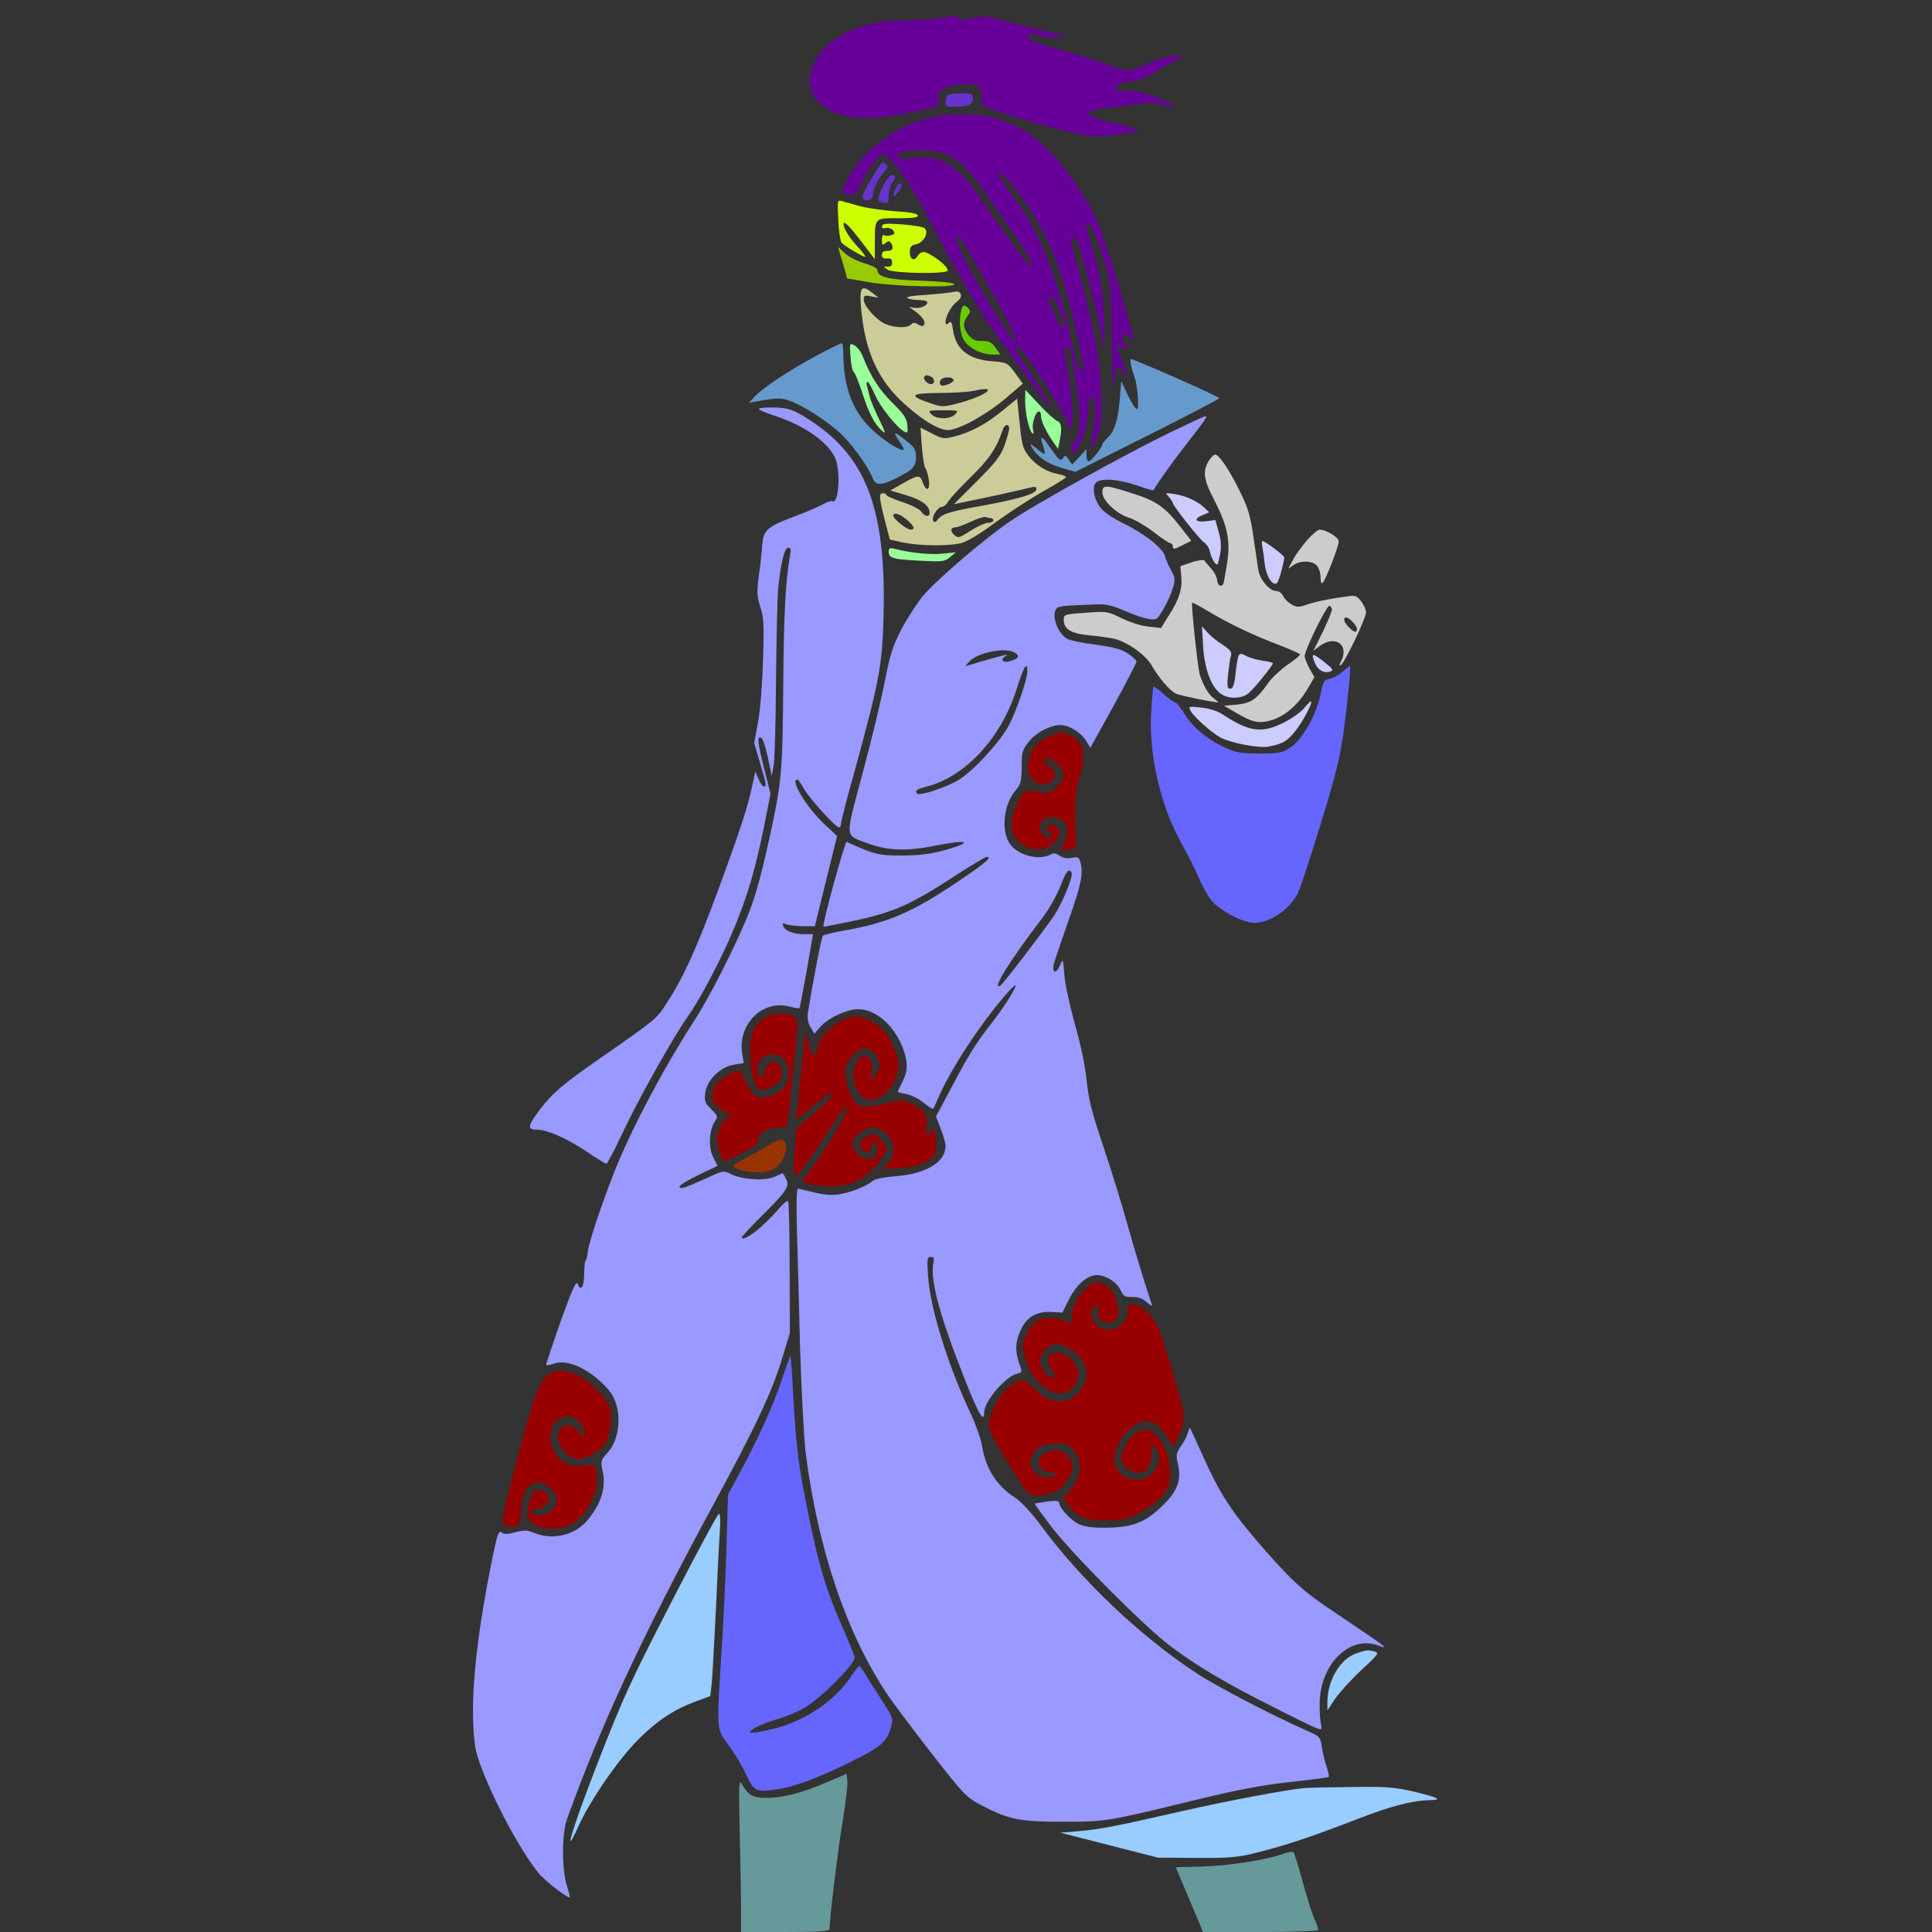 <?xml version="1.0" encoding="utf-8"?>
<!-- Generator: Adobe Illustrator 21.0.0, SVG Export Plug-In . SVG Version: 6.00 Build 0)  -->
<svg version="1.1" baseProfile="tiny"
	 id="svg94" inkscape:version="0.92.2 5c3e80d, 2017-08-06" sodipodi:docname="51.svg" xmlns:cc="http://creativecommons.org/ns#" xmlns:dc="http://purl.org/dc/elements/1.1/" xmlns:inkscape="http://www.inkscape.org/namespaces/inkscape" xmlns:rdf="http://www.w3.org/1999/02/22-rdf-syntax-ns#" xmlns:sodipodi="http://sodipodi.sourceforge.net/DTD/sodipodi-0.dtd" xmlns:svg="http://www.w3.org/2000/svg"
	 xmlns="http://www.w3.org/2000/svg" xmlns:xlink="http://www.w3.org/1999/xlink" x="0px" y="0px" viewBox="0 0 850 850"
	 xml:space="preserve">
<rect x="0" y="0" width="850" height="850" fill="#333333" stroke="none"/>
<sodipodi:namedview  bordercolor="#666666" borderopacity="1" gridtolerance="10" guidetolerance="10" id="namedview96" inkscape:current-layer="svg94" inkscape:cx="525.10802" inkscape:cy="796.62852" inkscape:pageopacity="0" inkscape:pageshadow="2" inkscape:window-height="978" inkscape:window-maximized="1" inkscape:window-width="1920" inkscape:window-x="0" inkscape:window-y="1" inkscape:zoom="0.83294118" objecttolerance="10" pagecolor="#ffffff" showgrid="false">
	</sodipodi:namedview>
<g id="g92" transform="translate(0,0) scale(1,1)">
	<path id="path4" fill="none" d="M0,0l214.3,0.1h214.2l-5.5,2c-3.8,1.4-10,2.3-20,3c-18.2,1.2-24.1,2.2-31,5.6
		c-7.3,3.6-15.5,11.4-17.6,16.9c-2.2,5.7-1.5,14,1.4,18.2c5.6,7.8,25.2,12.3,37.1,8.5c0.9-0.3-0.6,0.8-3.4,2.5
		c-10.9,6.5-16.6,13-21.6,24.8c-2.5,5.8-2.6,6.9-2.2,18.5c0.3,7.6,1.1,14,2,16.6c1,2.7,1.3,5.7,0.9,8c-0.3,2.1,0.2,8,1.1,13.1
		c0.9,5,1.4,9.4,1.2,9.5c-0.2,0.2-6.5,3.3-13.9,6.9c-7.4,3.6-16.6,8.9-20.4,11.8c-7.7,5.9-14.6,12.7-14.6,14.4
		c0,0.6,4.2,2.1,9.3,3.4c12.5,3.1,22.1,7.8,28.4,13.9c5.7,5.6,7.1,9.6,5.6,16c-0.8,3.8-0.9,3.8-14.8,9.3
		c-16.7,6.7-18.5,8.4-18.5,18.4c0,3.4-0.7,8.9-1.5,12.4c-1.4,6-1.4,6.7,0.6,13.4c2,6.4,2.1,8.6,1.6,21.7c-0.4,8-1.4,19.1-2.2,24.6
		c-1,6.3-1.4,12.4-1,16.5c0.5,5.4,0,8.6-2.4,18c-5.1,19.5-23,67.4-30.3,81c-8,14.8-9.4,16.6-18.1,22.1c-13.5,8.5-32.8,23-38.9,29.2
		c-5.7,5.8-12.6,17.6-11.4,19.6c0.4,0.5,2.2,0.7,4,0.4c5-0.8,12.4,2.1,22.9,8.9c5,3.3,9.5,6.3,9.9,6.7s-1.3,6-3.7,12.5
		c-2.5,6.5-4.5,12.9-4.5,14.3c0,1.3-3.6,11.9-8.1,23.6c-15.9,41.6-20.5,56.3-31.7,101.2c-9.7,38.6-12.9,63.6-11.9,90.6l0.5,14.7
		l5.5,12.5c5.9,13.7,18.3,35.7,23.5,41.8c2.9,3.4,18.3,13.9,20.4,13.9c1.3,0,0.9-3.4-1.2-9.5c-2.7-7.9-2.6-10.1,1.6-20.8
		c4.6-12.2,8-18,18-31.4c9.1-12.1,17-19.2,27.9-24.9c9.4-4.9,10.1-4.7,10.8,2.7c0.5,5.8,1.2,7.2,7.2,15.5c1.2,1.7,1.6,7.6,2,34
		c0.3,17.5,0.8,34.5,1.1,37.6l0.5,5.8H161.5H0V425V0z"/>
	<path id="path6" fill="none" d="M641,0h209v425v425H717.1h-133l-2.1-5.6c-2.6-7.1-9.2-30.5-8.7-31c0.2-0.2,9.8-3.9,21.3-8.3
		c20.9-7.9,29.8-10.1,41.4-10.1c10.5,0,10.5-1.9,0-5.9c-11.7-4.5-18.9-6-33.8-6.7c-13.3-0.7-13.3-0.7-14.8-3.5
		c-2.1-4.2-1.7-5.5,0.9-3.1c4.9,4.6,5,1.6,0.1-8l-3.6-7.1l1.7-4.4c2.5-6.5,9.7-15.4,18-22.4c4.1-3.5,7.7-6.9,8-7.7
		c0.6-1.7-5.6-7.9-10.1-10.2c-5.1-2.5-25.6-18.2-33.3-25.5c-21-19.9-36.5-44.9-44.6-72c-1.4-5-5.3-17.1-8.5-27s-9-28.6-12.9-41.5
		s-8-26-9.2-29c-1.1-3-2.5-7.5-2.9-10c-0.5-2.5-2.2-8.4-3.9-13.1c-1.7-4.8-3.8-13.3-4.7-19c-2.2-13.7-4.7-25.8-7.3-34.4
		c-1.2-3.9-2.8-11.8-3.7-17.6c-1.5-10.4-1.5-10.8,0.6-16.5c1.2-3.2,3.5-9.9,5.2-14.8l3.1-8.9l-1.8-9.1c-0.9-5-1.7-14.3-1.8-20.6
		c-0.1-10.9,0.1-11.9,3.1-19c1.8-4.1,6.6-13.4,10.6-20.5c4.1-7.2,8-14.3,8.8-15.9l1.5-2.9l0.6,3c0.3,1.6,0.9,7.7,1.2,13.4
		c0.8,13.4,4.9,37.3,7.4,43.5c3.3,8.2,19.8,39.5,22.2,42c2.9,3.1,13.2,8.3,17.9,9c8.2,1.3,20.7-6.9,24.6-16.2
		c0.8-2,5.2-15.8,9.8-30.7c8.9-28.9,10.8-38.1,12.7-62.2c0.8-11.5,1.6-15.3,4-21.3c3.9-9.9,3.8-13.5-0.5-17.8
		c-3.6-3.6-5.7-4.1-10.2-2.4c-1.8,0.7-3,0.7-3.9,0c-1-0.8-0.5-2.8,2.2-9c4.4-10.2,4.3-14.5-0.6-17.7c-5.6-3.8-8.7-3.1-14.8,3.2
		c-2.9,3-5.6,5.5-6,5.5c-1.1,0-10.8-6.3-12-7.9c-0.7-0.8-1.3-2.8-1.3-4.3c0-2.7-10-23.1-14.2-29c-1.6-2.3-2.7-2.8-5.1-2.6
		c-6.4,0.6-9.6,10.2-6.2,18.4l1.5,3.6l-2.3-1.4c-2.8-1.9-8.3-3.7-11.9-4c-1.6-0.1-2.8-0.5-2.8-0.9c0-0.8,11.8-16.3,19.9-26.2
		c3.1-3.8,6.5-8,7.5-9.3c1.5-1.8,1.7-2.7,0.9-3.5c-0.7-0.7-8.2-4.4-16.9-8.4c-15.2-7.1-15.8-7.4-19-12.4c-1.7-2.9-4.2-8.9-5.4-13.4
		c-3.7-13.9-11.9-39.5-14.6-45.4c-3.5-8-12.6-21.4-19.8-29.1c-3.7-4-5.3-6.3-4.1-5.9c10.2,3.2,20.5,4.8,26.3,4.2
		c7.2-0.8,19.1-3.9,20.6-5.5c1.7-1.7-1.6-3.6-8.7-4.9c-10-1.9-10.8-2.4-5.2-3.2c11.1-1.6,16.5-1.1,23.7,2.3c5.3,2.4,7.1,2.9,8,2
		c1.6-1.6-8.6-11.2-15.4-14.6l-4.8-2.4l4.8-3c7.4-4.8,13.3-7.2,18-7.2c5.7,0,5.1-1.9-1.4-4.3c-6.3-2.4-13.6-1.8-22.7,1.8
		c-4.8,2-7.7,2.6-10,2.1c-6.4-1.2-25.9-7.3-25.1-7.8c0.5-0.3,2.8-0.9,5.1-1.3c4.5-0.7,7.6-3.1,5.2-3.9c-0.8-0.2-4.3-0.7-7.9-1
		s-12.1-2.1-19-4.1c-6.9-1.9-15-3.8-18-4.2c-3-0.3-4.9-0.8-4.2-1.1c0.6-0.2,1.2-1,1.2-1.8C432,0.2,461.4,0,641,0z"/>
	<path id="path8" fill="#660099" d="M419.6,7.1c0.5,0,1.5,0.4,2.1,1c0.8,0.8,2.4,0.8,6-0.1c4.6-1.2,5.9-1,17.4,2
		c6.8,1.8,14.9,3.8,17.9,4.5l5.5,1.2l-3.5,0.7c-1.9,0.4-4.8,0.3-6.3-0.3c-3.5-1.4-6.7-1.4-6.7-0.1c0,1.4,6.1,3.8,17,6.6
		c5.2,1.4,13,3.8,17.2,5.4c4.3,1.7,8.7,3,9.9,3c1.1,0,5.1-1.3,8.7-2.9C512.1,25,520,23.3,520,25c0,0.5-0.6,1-1.3,1
		c-0.8,0-4.5,2-8.5,4.6c-3.9,2.5-8.8,4.7-10.9,5c-6.9,1-8.3,1.4-8.3,2.9c0,1.1,1.3,1.5,5.5,1.5c5.8,0,14.4,2.8,18.5,6l2.5,1.9
		l-5-1.5c-4-1.2-6.4-1.3-12-0.5c-3.8,0.5-9.7,1.3-13.1,1.6c-12.3,1.3-11.2,3.6,3.4,6.8c5.6,1.2,10.2,2.5,10.2,2.8
		c0,0.9-13.1,2.9-18.8,2.9c-5.8,0-23.9-4.5-39.7-9.8c-10.6-3.6-11-3.8-10.7-6.4c0.2-1.5-0.2-3.7-0.8-4.9c-1.1-2-1.8-2.1-7.4-1.7
		c-8.5,0.7-10.6,2-10.6,6.3c0,1.9-0.2,3.5-0.5,3.5s-6,1.2-12.7,2.6c-15.7,3.4-26.7,3.1-34.4-0.9c-9-4.6-11.4-11.6-7.2-20.9
		c2.8-6.1,7.8-10.5,16-14.3c7-3.2,13.9-4.5,24.7-4.6C403.6,8.8,410,8.5,413,8C416,7.6,419,7.2,419.6,7.1z"/>
	<path id="path10" fill="#6633CC" d="M423.3,41.1c4.3-0.1,4.7,0.1,4.7,2.3c0,2.6-2.1,3.6-8.2,3.6c-3.4,0-3.8-0.3-3.8-2.4
		c0-1.3,0.6-2.7,1.3-2.9C417.9,41.4,420.6,41.1,423.3,41.1z"/>
	<path id="path12" fill="#660099" d="M474.4,82.4c7.6,11.3,10.1,17.4,18.4,45.4c6,20.1,6.6,23,4.8,21.3c-1.2-1.2-2.5-2.1-2.9-2.1
		c-1.1,0-0.8,3.8,0.3,4.5c2,1.2,1,2.6-1.1,1.5c-1.1-0.7-2.2-1-2.4-0.8c-0.2,0.2,0.8,3,2.1,6.3c2.5,6,2.8,10.3,0.4,5.2
		c-2.2-4.5-3.5-2.5-4.1,6.4c-0.3,5-0.6-2-0.7-16.9c-0.2-19.3-0.6-27-1.8-32.5c-2-8.7-7.2-22.7-8.5-22.7c-1.5,0-1.1,2.2,2.2,12.6
		c3.4,11.2,4.9,21.9,4.8,34.4l-0.1,8.5l-1.8-9c-1.5-7.2-6.6-27.1-9.7-37.8c-0.4-1.4-3.3-2.6-3.3-1.3c0,0.2,2,7.9,4.5,17.1
		c6.1,23.2,8.3,34.9,8.9,49.7c0.4,9.8,0.2,13.8-1,18c-2.1,7.1-3.9,8.8-3,2.8c1.8-11.9,1.9-16.5,0.4-17.8c-1.3-1-1.6-0.2-2.1,6.4
		c-0.4,5.4-1.4,9.2-3.3,13.2c-2.6,5.2-2.8,5.5-3.8,3.3c-0.7-1.6-0.6-2.5,0.2-2.9c3.6-2.3,4-11.4,1.2-28.7c-1.1-6.6-2-12.3-2-12.8
		c0-0.4-0.7-0.7-1.6-0.7c-1.2,0-1.4,0.7-1,2.7c2.2,11,3.7,22.7,3.4,27.8l-0.3,6l-3.4-6.5c-5-9.8-19.2-31.1-20.2-30.4
		c-1.5,0.9-1.1,1.8,4.7,10.4c5.5,8.2,9.9,16,9,16c-0.3,0-4-5.1-8.4-11.3c-4.4-6.1-11.2-15.5-15.1-20.7c-6.4-8.5-21-33.9-30.4-52.5
		c-5.9-11.6-15.9-26-18.4-26.3c-2.5-0.4-6.2,4.1-10.3,12.6c-2.5,5-3.7,5.8-7.3,4.4c-1.6-0.7-1.5-1.1,0.9-5.9
		c6.8-13.8,24.1-25.8,40.2-28.2C439.2,47.2,457.1,56.3,474.4,82.4z M395,68.7c0,1.2,1.1,1.4,7.4,0.8c6.1-0.6,8.1-0.4,11.7,1.2
		c6,2.7,10.2,6.4,15.3,13.7C452,116.7,454,119.2,454,116c0-1.2-8-13.4-20.1-30.6c-8.3-11.8-12.3-15.6-19-17.9
		C408.4,65.2,395,66,395,68.7z M439.6,76.8c-0.3,0.5,2.1,4.3,5.3,8.5c12.8,16.7,20.4,35.8,27.7,69.9c1.5,7.1,2.5,9.1,3.7,7
		c0.3-0.4-0.6-5.7-1.8-11.7c-6.3-30-13.6-48.5-25.4-64.2C442.5,77.5,440.4,75.5,439.6,76.8z M421,105.3c0,4.9,25.1,48,25.8,44.3
		c0.2-1-3.2-8.1-7.6-15.9c-4.4-7.8-9.9-17.7-12.3-21.9C422.7,104.3,421,102.5,421,105.3z M461.6,130.8c-0.3,0.5,0.6,3.6,2.1,6.8
		c3.1,7,2.9,6.8,4.2,6c0.6-0.4,0-2.8-1.5-6.4C463.5,130.8,462.5,129.4,461.6,130.8z"/>
	<path id="path14" fill="#6633CC" d="M389.7,72.1c1.2,1,1.1,1.5-0.5,3.3c-2.7,2.9-5.2,8.1-5.2,10.6c0,2.1-3.3,2.9-4.5,1.1
		c-0.5-0.9,2.5-6.6,7.1-13.6C387.9,71.5,388.5,71.2,389.7,72.1z"/>
	<path id="path16" fill="#6633CC" d="M392.5,77c1.9,0,1.9,0.9,0,3.4c-0.8,1.1-1.5,3.6-1.5,5.7c0,3.3-0.2,3.6-2.5,3.1
		c-2.9-0.5-2.8-1.7,0.6-8.5C390.2,78.7,391.7,77,392.5,77z"/>
	<path id="path18" fill="#6633CC" d="M396.3,80.9c0.6,0.6,0.2,1.9-1.2,3.7c-2.3,2.9-2.8,2-0.9-2.1C394.9,80.9,395.7,80.3,396.3,80.9
		z"/>
	<path id="path20" fill="#CCFF00" d="M370.4,88.5c1.2,0.3,4.6,1.3,7.6,2.1c3,0.9,10,1.9,15.4,2.3c6.6,0.4,10.1,1,10.4,1.8
		c0.3,1-1.9,1.3-8.6,1.3c-10.5,0-10.3-0.3-10.3,11v7.1l-6.7-8.8c-4.5-5.8-6.8-8.1-7-7c-0.4,1.9,2.5,6.5,7.2,11.4
		c1.6,1.8,2.6,3.3,2.2,3.3c-1.1,0-9.3-4.9-10.4-6.3c-0.5-0.7-1.2-5.2-1.4-10C368.4,88.1,368.4,87.9,370.4,88.5z"/>
	<path id="path22" fill="#CCFF00" d="M406.8,100.4c2,1.9-0.4,6.4-3.8,7.1c-2.2,0.5-2.7,1.1-2.7,3.5c0,3.2,2,4.1,3.4,1.6
		c0.4-0.8,1.5-1.6,2.3-1.7c2.2-0.5,11,5.9,11,8.1c0,1.7-24.2,1.3-26.6-0.4c-1.9-1.4-1.9-1.4,0.1-1.3c1.4,0.1,2-0.4,2-1.8
		c0-1.5-0.6-1.9-2.2-1.8c-1.6,0.2-2.3-0.3-2.3-1.5c0-1.3,0.7-1.8,2.1-1.8c2.5,0.1,3.3-1.2,2-3.3c-0.8-1.2-1.2-1.2-2.5-0.2
		c-1.4,1.2-1.6,1-1.6-1.3c0-1.6,0.4-2.5,1-2.1c0.6,0.3,1.9,0.3,3.1,0c1.6-0.6,1.8-0.9,0.8-2.2c-0.7-0.8-2.1-1.2-3.1-1
		c-1.7,0.5-2.4-0.3-1.3-1.5C389.5,97.8,405.5,99.2,406.8,100.4z"/>
	<path id="path24" fill="#99CC00" d="M368.7,108.6l2.9,2.7c1.6,1.6,5.5,3.6,8.6,4.5c3.2,0.9,5.8,2.3,5.8,2.9c0,3.2,4.7,4.4,19.2,4.8
		c8.4,0.3,14.4,0.9,14.6,1.5c0.6,1.7-26.1,1.1-37.2-0.8l-9.9-1.7l-1.2-4.5c-0.7-2.5-1.7-5.6-2.1-6.9L368.7,108.6z"/>
	<path id="path26" fill="#CCCC99" d="M384,129l2.5,2l-3.2-0.6c-2.9-0.6-3.3-0.4-3.3,1.4c0,2.8,5.7,9.2,9.7,10.8
		c4,1.7,9.5,1.8,11.1,0.2c1-1,1.7-1,3.2,0c1.2,0.7,2.1,0.8,2.5,0.2c0.9-1.4-0.7-3.8-4.1-6.2c-2.7-1.9-2.7-2-0.5-1.4
		c2.6,0.5,6.1-0.8,6.1-2.4c0-0.6-1.7-1-3.7-1c-2.1,0-4.4-0.4-5.1-0.9c-0.8-0.5,2.7-1.1,8.5-1.4c5.4-0.4,10.8-1,12-1.3
		c3.2-0.9,4.3,2.2,1.4,4.2c-2.4,1.7-5.1,6.5-5.1,9c0,1.3,0.3,1.4,1.4,0.5s1.4-0.3,1.9,3.1c1.1,8.3,6.7,12.9,16.8,13.7
		c7,0.6,7.1,0.6,10.5,5.2l3.4,4.7l-7.7,6.6c-8.3,7-19.8,13.4-24.9,13.8c-4.3,0.3-12.9-5.1-21.4-13.3c-10.7-10.4-15.9-23.1-17.3-42.2
		C378.2,126.2,379.2,125.2,384,129z M406.7,165.7c-0.9,0.9,1.2,3.3,2.9,3.3c1.9,0,1.8-2.6-0.2-3.4
		C407.5,164.9,407.5,164.9,406.7,165.7z M413.7,167.5c-0.4,0.8-0.2,1.7,0.3,2c1.3,0.8,6.2-1.4,5.5-2.5
		C418.6,165.5,414.3,165.8,413.7,167.5z M427.5,172.1c-2.2,0.4-8.9,0.8-14.9,0.8c-12.2,0.1-13,1.2-3.3,4.5c5,1.7,5.7,1.7,11.6,0.2
		c6.7-1.7,12.8-4.3,13.7-5.7C435.2,170.9,433.1,170.9,427.5,172.1z M415,180.5c-6.5,0-6.8,0.1-5.3,1.7c2.1,2.4,8.5,2.4,10.6,0
		C421.8,180.6,421.5,180.5,415,180.5z"/>
	<path id="path28" fill="#66CC00" d="M425.7,135.3c1.4,1.3,1.4,1.8-0.1,3.8c-2.1,3.1-2,5.1,0.5,8.3c1.6,2,2.9,2.6,5.9,2.6
		c3.2,0,4.3,0.6,6,3l2.1,3h-3.3c-5.7-0.1-11.7-3.4-13.4-7.7c-1.5-3.6-1.4-10.9,0.2-13.5C424,134.2,424.8,134.4,425.7,135.3z"/>
	<path id="path30" fill="#6699CC" d="M370.3,151c0.4,0,0.7,1.9,0.7,4.2c0.1,15.6,4.2,26.1,13.3,34.4c5.5,5,12.3,9.1,13.3,8.2
		c0.2-0.2-0.8-2.1-2.3-4.2c-2.7-4.1-2-4,4,0.8c3.1,2.4,3.7,3.6,3.7,6.6c0,4.3-1.3,5.7-8.7,9.4c-6.7,3.4-9.1,3.3-10.4-0.1
		c-2-5.3-10.1-16.3-15.2-20.6c-6.5-5.5-14.8-10.8-20.6-13.1c-4.3-1.7-6.4-1.7-15.6,0.1l-3,0.5l2.4-2.6c3.7-4,15.5-11.8,27.1-18
		C364.8,153.5,369.8,151,370.3,151z"/>
	<path id="path32" fill="#99FF99" d="M376,152c1.2,0.6,2.8,2.8,3.6,4.8c3.3,8.6,7.3,14.8,13.1,20.5c5,4.9,6.2,6.7,6.5,9.8
		s0.1,3.6-1.2,2.9c-3.5-1.9-10.7-10.9-13-16.2c-1.4-3.2-2.9-5.8-3.3-5.8c-0.5,0-0.6,0.8-0.3,1.7c0.3,1,0.8,3.1,1.2,4.8
		c0.4,1.6,2.3,6.1,4.2,10c2.8,5.8,3.1,6.7,1.3,5.1c-3.4-3.1-5.7-7.5-8.7-16.6c-1.5-4.7-3.2-8.8-3.7-9.2c-0.6-0.3-1.3-3.4-1.5-6.8
		C373.7,150.9,373.8,150.8,376,152z"/>
	<path id="path34" fill="#6699CC" d="M497.5,158c1.6,0,37.7,15.9,39,17.2c0.2,0.2-14,7.6-31.5,16.4l-31.9,16l-6.2-1.8
		c-6.1-1.7-10.9-5.1-13.1-9.3c-0.8-1.5-0.3-1.3,2.2,0.8c1.8,1.5,3.4,2.6,3.6,2.4c0.2-0.2-0.1-1.8-0.7-3.6c-1.8-5.1-0.5-4.6,3.6,1.5
		c3.4,4.8,4,5.4,5.1,4c1-1.5,1.3-1.4,2.6,0.6l1.5,2.2l3.2-3.4l3.1-3.4v2.7c0,1.5,0.4,2.7,0.9,2.7c1.1,0,6.1-6.2,6.1-7.5
		c0-0.4,1.1-1.8,2.4-3c3-2.8,4.5-7.7,5.3-17.4l0.6-7.4l2.9,6.1c1.6,3.4,3.4,6.2,4,6.2c1.1,0,0.3-10.4-1.1-14.3
		c-0.5-1.2-1.1-3.4-1.5-5C497.3,159.2,497.2,158,497.5,158z"/>
	<path id="path36" fill="#99FF99" d="M451.1,171.5l6.2,6.6c3.4,3.7,7,6.9,8,7.2c1.8,0.7,2,3.5,0.8,9.2l-0.6,3l-2.1-3
		c-3.2-4.6-5.4-9.2-5.4-11.5c0-1.1-0.4-2-0.9-2c-1.5,0-3.3,5.7-2.6,8.1c0.4,1.3,0.3,1.9-0.3,1.5c-1.4-0.9-3.2-8.8-3.2-14.3
		L451.1,171.5z"/>
	<path id="path38" fill="#CCCC99" d="M447.5,175.4l1.1,10.7c0.9,9.1,1.4,11.2,3.7,14.2c3.3,4.3,8,7.3,13,8.2c2,0.4,3.7,1,3.7,1.4
		s-4.7,3.3-10.4,6.5c-5.7,3.2-15.1,9.4-21,13.7c-6.9,5.1-12.1,8.2-14.9,8.9c-5.8,1.3-18,1.2-25.2-0.3l-6-1.3l-2.2-8.4
		c-2.6-10.4-2.7-12-0.8-12c0.8,0,1.5,0.4,1.5,0.8c0,0.4,3.2,1.8,7,3.1c4,1.3,7.6,3.1,8.3,4.2c1.3,2.1,3.7,2.6,3.7,0.6
		c0-3.2-3.3-5.7-10.2-7.8l-7.1-2.1l4.4-2.5c7.8-4.5,8.6-4.6,9.8-1.2c1.6,4.6,3.5,3.7,2.7-1.3c-0.4-2.3-1.1-4.5-1.5-4.8
		s-1.1-4.4-1.5-9.2l-0.6-8.7l5,2.6c4.6,2.4,5.3,2.5,9.7,1.4c7.4-1.9,14.3-5.6,21.3-11.4L447.5,175.4z M441.3,188.7
		c-2.8,8.4-5.9,13-13.6,20.6c-4.6,4.5-9.2,9.4-10.2,10.9c-0.9,1.6-2.3,2.8-3.1,2.8c-1.8,0-4.8,4.6-3.8,6.1c0.5,0.9,1,0.8,1.8-0.3
		c2-2.7,5.1-3.7,19.7-6.3c16.4-3,23.9-5.3,23.9-7.3c0-1-0.7-1.2-2.2-0.8c-2.8,0.8-22.5,5.1-29.2,6.4l-4.9,1l10.1-10.1
		c8.5-8.5,10.5-11.2,12.2-15.9c1.1-3.2,2-6.4,2-7.3C444,186.4,442.1,186.6,441.3,188.7z M393,226.9c0,1.3,5.9,6.1,7.6,6.1
		c2.2,0,1.6-1.6-1.7-4.4C395.8,226,393,225.2,393,226.9z M433.8,227.5c-0.7-0.3-3.7,0.6-6.6,2c-3,1.4-6,2.5-6.7,2.5
		c-2.3,0-2.6,1.6-0.7,3.3c1.7,1.6,2.2,1.4,7.2-1.8c3-1.9,6.5-3.5,7.7-3.5c1.3,0,2.3-0.5,2.3-1c0-0.6-0.4-1-0.9-1
		C435.6,228,434.6,227.8,433.8,227.5z"/>
	<path id="path40" fill="#9999FF" d="M341.6,179.3c4.9,0.2,7.2,1,11.8,3.7c27.6,16.6,36.7,39.9,35.3,89.5
		c-0.6,20.5-2,27.7-12.6,66.4c-3.4,12-6.1,22.6-6.1,23.5s-0.4,1.6-0.9,1.6c-1.5,0-13.5-13.3-15.6-17.3c-1.1-2-2.3-3.7-2.7-3.7
		c-3.4,0,4.2,12.4,11.9,19.6l5.6,5.2l-4.9,19.8l-4.9,19.9H353c-3-0.1-6.3-0.5-7.3-0.9c-1.4-0.7-1.6-0.5-1.1,0.9
		c0.9,2.1,4.5,3.5,9.3,3.5h3.8l-2.8,16.2c-1.6,8.8-3,16.2-3.2,16.4c-0.1,0.2-2.2-0.2-4.5-0.8c-11.8-3-22.6,7.8-20.7,20.5l0.7,4.4
		l-4.2,0.7c-6,0.9-11.9,6.7-12.7,12.3c-0.5,3.7-0.2,4.5,2.6,7.3c2.9,2.9,3,3.3,1.6,5.4c-2.6,3.9-2.9,11.6-0.7,15.8l1.9,3.7l-8.3,4
		c-4.6,2.2-8.4,4.5-8.4,5.1c0,1.4,2,0.8,11.7-3.6c7.6-3.5,7.6-3.5,11.2-1.7c5.2,2.4,15.1,2.9,19.2,0.9c1.8-0.9,3.3-1.5,3.4-1.4
		c0.1,0.2,0.8,1.3,1.4,2.6c1.7,3.1,0.1,5.4-11.1,16.5c-5,4.9-8.8,9.1-8.5,9.3c1.5,1.5,9.6-4.9,16.5-13c1.8-2.1,3.6-3.5,3.9-3.2
		c0.4,0.4,0.7,13.6,0.7,29.4l0.1,28.7l-3.2,10.5c-4.6,15.4-11.7,30.5-31.8,67.5c-30,55.5-48.2,94.6-63.1,136c-2.2,6.3-2.3,21.8,0,29
		c0.8,2.7,1.4,5,1.3,5.2c-0.8,0.7-11-7.2-14-10.9c-10.3-12.9-26.2-44.8-27.7-55.7c-2.5-18.6,0.1-46,8.1-84.9c1.8-8.6,2.4-10,3.6-9
		c1.1,0.9,2.5,0.9,6.1-0.1c4-1,5.4-0.9,8.5,0.4c7.8,3.2,17.7,0.9,23-5.5c6.2-7.3,8.5-14.7,6.8-21.9c-0.9-4.3-0.8-4.7,2.4-8.2
		c5.8-6.5,6.2-19.9,0.8-26.7c-7.3-9-18.1-14.5-24.4-12.3c-1.8,0.6-3.4,0.9-3.6,0.7s2.7-8.8,6.3-19.1c5.4-14.9,6.9-18.3,7.6-16.6
		c1.3,3.6,2.8,1.3,2.8-4.3c0-2.9,0.3-5.6,0.6-5.9c0.4-0.4,0.8-2.1,1-3.9c0.3-3.7,6.1-21.2,11.9-35.8c7.3-18.3,21.5-45.2,35.3-66.5
		c6.1-9.4,16.8-30.4,22.5-44c3.6-8.6,6-17,9.6-33c6.1-27.6,6.3-30.2,6.7-69.4c0.2-32.1,1-46.6,3-57.9c0.5-2.4,0.3-3.2-0.8-3.2
		c-1.7,0-3.2,6.3-4.4,17.5c-0.4,3.8-0.8,22.3-1,41c-0.1,18.7-0.6,35.8-1.1,37.9l-0.8,4l-1.3-6.3c-1.8-8.6-3-11.7-4.3-10.4
		c-0.6,0.6,0.1,5,2.1,12.7l3,11.8l-2.9,14.7c-3.8,18.5-7,29.5-12.7,43.5c-5.5,13.4-15.1,31.9-21,40.1c-6.5,9.3-21.2,35.5-28.4,50.7
		c-3.5,7.6-6.8,13.8-7.2,13.8s-4.2-2.3-8.5-5.2c-8.9-6-17.4-9.7-22-9.8c-4.5,0-4.2-1.6,1.2-8.8c5.5-7.3,10-11.1,26.5-22.6
		c24.7-17.2,24.9-17.3,29.4-24.4c7.4-11.4,13-23.8,22.4-49.2c9.9-26.9,13.3-37.4,15.2-46.5l1.3-6l1.4,3.2c0.7,1.8,1.8,3.3,2.3,3.3
		c1.4,0,1.3-0.4-1.6-10.3l-2.6-8.8l1.7-9.2c1-5.3,1.9-17,2.2-27.3c0.5-15.6,0.3-18.9-1.2-23.4c-1.5-4.6-1.6-6.4-0.7-13.4
		c0.7-4.5,1.3-10.5,1.5-13.4c0.5-7,2.1-8.4,13.7-12.8c5.2-1.9,11-4.4,12.8-5.4c1.8-1.1,3.8-1.8,4.3-1.5c2.9,1.8,3.9-13.5,1.3-19.1
		c-3.5-7.3-14.1-14.6-27.8-18.9c-3.9-1.3-6.3-2.5-5.5-2.8C334.9,179.3,338.2,179.2,341.6,179.3z"/>
	<path id="path42" fill="#9999FF" d="M530.3,183.1c1.2-0.1,0.2,1.3-8.8,12.9c-6.4,8.3-12.7,17.1-14,19.7c-0.1,0.2-3.5-0.8-7.5-2.2
		c-8.4-2.8-16.1-3.3-18-1c-1.7,2.1-0.5,7.8,2.6,11.4c1.4,1.6,5.7,4.5,9.7,6.4c9.1,4.4,17.5,11,18.3,14.5c0.4,1.5,1.6,4.3,2.7,6.2
		c1.7,3,1.8,4.1,0.8,7.5c-0.6,2.2-2.4,6.3-4.1,9.2c-2.9,5-3.1,5.2-6.7,4.6c-2.1-0.3-6.8-1.9-10.6-3.6c-4.8-2.1-8.1-3-11.5-2.8
		c-13.1,0.4-16.8,0.7-17.9,1.4c-3.1,2-0.5,10.9,4,13.6c1.1,0.8,6.8,2,12.6,2.7c8,1.1,11.4,2,14.3,3.9c2.1,1.4,3.8,3,3.8,3.6
		s-4.6,9.4-10.1,19.5L479.7,329l-1.8-3c-2.4-3.8-7.5-7-11.4-7c-4.7,0.1-10.9,3.4-14.1,7.6c-2.6,3.3-2.9,4.6-2.9,10.9
		c-0.1,6.3-0.4,7.6-2.8,10.4c-5,5.9-6.3,17-2.7,22.9c3.2,5.3,12.8,8,18.1,5.2c1.4-0.8,2.5-0.7,4.1,0.5c1.5,1,3.4,1.3,5.4,0.9
		c2.7-0.5,3.2-0.2,3.7,1.8c1.4,5.1,0.4,10-5.2,25.8c-3.2,9.1-6.1,17.7-6.5,19.2c-0.9,4,1.1,4.4,2.7,0.6c1.4-3.3,1.4-3.3,2,4.2
		c0.3,4.1,2.5,14,4.7,22c2.6,8.9,4.5,18.4,5.1,24.5c0.8,8,2.2,13.8,7.4,29.1c3.5,10.5,8.2,25.7,10.4,33.7
		c3.4,12.1,8.6,29.2,10.9,35.7c0.3,0.9-0.6,0.4-2.2-1c-2-1.8-3.8-2.4-6.5-2.4c-3.2,0.1-3.9-0.3-5-2.8c-1.6-3.6-6.5-6.8-10.5-6.8
		c-4.3,0-9,4.2-12.3,10.7l-2.9,5.8l-4.9-0.3c-6.5-0.3-10.9,2.3-13.5,8.1c-2.3,5-2.5,9.1-0.6,14.5c1.4,3.9,1.4,4-1,4.6
		c-5.2,1.3-14.4,12.2-14.4,17c0,4.9-2.5,0.7-8-13.2c-11.4-28.6-15.8-44.9-14.4-52.2c0.5-2.4,0.3-3-1.1-3c-1.6,0-1.7,0.8-1.2,8.2
		c0.9,14.3,8.7,39.4,18.8,60.8c2.2,4.7,4.5,11.1,5,14.4c1.6,9.8,6.6,17.5,14.5,22.5c2.5,1.6,7.1,6.5,11.6,12.6
		c17.9,24.1,43.5,48.4,68.3,64.7c8.3,5.5,33.6,18.7,48.2,25.1c6.1,2.7,6.2,2.8,6.9,7.5c0.4,2.6,1.3,6.5,2.1,8.6
		c0.7,2.2,1.1,4.1,0.9,4.4c-0.3,0.2-6.2,1-13.3,1.8c-16.7,1.8-25.6,3.5-49.8,9.4c-34.6,8.4-35.3,8.5-54,8.5c-19.1,0-23.8-1-35.8-7.3
		c-6.5-3.4-7.6-4.5-22.1-23.1c-8.4-10.8-17-22.3-19.2-25.6c-17.9-26.7-30.5-63.8-35.9-106c-0.8-6.6-1.9-27.5-2.5-46.5
		c-0.5-19-1.1-42.5-1.4-52.3c-0.3-10-0.1-17.7,0.4-17.7c0.4,0,3.6,0.7,7.1,1.6c4,1,7.8,1.4,10.8,0.9c5-0.7,12.6-3.7,15.1-6
		c0.9-0.8,5.1-1.6,10-2c13.6-1.1,22-6.2,22-13.4c0-1-0.9-4.4-2.1-7.4l-2.1-5.5l6.3-11.8c7.5-14.4,11.6-21,17.9-28.9
		c5.4-6.8,11.4-16.4,10.8-17c-0.2-0.3-2.5,1.9-4.9,4.8c-10.6,12.3-23.3,31.6-28.5,43.4c-1.4,3.2-2.7,6-2.9,6.2
		c-0.2,0.1-2.1-1.1-4.3-2.8c-2.1-1.8-5.5-3.4-7.5-3.8c-2.1-0.3-3.7-0.7-3.7-1c0-0.2,0.9-2.1,2-4.3c2.4-4.7,2.5-8.3,0.5-14.1
		c-3.7-10.4-12-17.9-20-17.9c-5,0-13.5,4-16.8,8l-2.4,2.8l-1.7-2.9c-1.1-1.8-1.5-4-1.2-6.1c2.5-15.4,6-33.4,6.6-34.1
		c0.3-0.4,4.5-1.4,9.3-2.3c19.1-3.3,29.8-7.9,49.5-21.1c12.9-8.7,16-11.3,13.3-11.3c-0.6,0-6.1,3.3-12.3,7.3
		c-21.8,14.2-28.3,17-47.4,21.1c-6.5,1.3-11.9,2.4-12.1,2.3c-0.7-0.8,9.4-37.6,10.2-37.3c12,5.5,14.1,6,24,6c6.5,0,12.4-0.6,17-1.8
		c14.9-3.9,13.8-5.7-1.6-2.6c-13,2.6-21.2,2.3-30-0.9c-10.5-4-10.3-1.1-2.2-31.7c4-14.8,8.3-32.9,9.7-40.2c2.1-10.9,3.3-14.8,7-22
		c2.5-4.8,6.8-11.5,9.5-14.8c5.8-7.1,28-26.1,39.6-33.8c11.2-7.5,51-29.5,69-38.2C522.8,186.4,529.9,183.1,530.3,183.1z
		 M426.4,291.1c-1.9,2.2-1.9,2.2,0.1,1.5c2.5-0.9,15.8-4.6,16.5-4.6c0.3,0-0.1,0.4-0.9,0.9c-2.5,1.6-0.3,3,2.9,1.8
		c3.5-1.3,3.8-2.2,1.1-3.7C441.8,284.7,429.9,287.2,426.4,291.1z M447.2,303.4c-6.8,21.4-22.6,38.4-39.6,42.7
		c-4.4,1.1-5.3,1.8-4,3.1c1.1,1.1,13.6-3.1,18.5-6.3c6.6-4.2,18-16.7,21.7-23.7c3.4-6.4,8.2-20.4,8.2-23.9
		C452,290.6,450.4,293.3,447.2,303.4z M466.5,389.9c-1.4,3.8-4.9,10-7.8,13.8c-14.6,19.2-22.2,31.4-18.8,30.1
		c1-0.3,16.6-20.7,23.4-30.3c4-5.8,9.1-18.1,8.1-19.7C470.2,381.9,469,383.4,466.5,389.9z"/>
	<path id="path44" fill="#CCCCCC" d="M534.7,200c1.7,0,6.7,7.6,11.3,17.2c3.2,6.6,4.3,10.5,5.5,19.3c0.9,6,1.8,12.4,2.1,14.2
		c0.6,4.2,4.9,9.3,7.8,9.3c1.2,0,2.5,0.9,3.1,2.2c0.6,1.2,2.2,2.9,3.7,3.7c2.3,1.3,3.2,1.3,6.2,0.3c3.5-1.3,10-2.7,18.2-3.8
		c3.6-0.6,4.3-0.3,6.2,2.1c1.2,1.5,2.2,3.7,2.2,4.9c0,2.6-9.3,22-11,23.1c-0.9,0.6-0.9,0.3-0.1-1.3c3.9-7.3-2.2-12-9.1-7.1l-3,2.2
		l2-3.9c3.3-6.5,6.2-13.2,6.2-14.3c0-0.5-0.5-1.3-1-1.6c-1.1-0.7-11,19.5-11,22.2c0,0.8,1,3.2,2.1,5.4l2.2,3.8l-3.4,5.8
		c-4,6.6-10.1,11.8-16,13.3c-5.1,1.4-8,0.8-14.9-3.3l-5.5-3.2l5.7-0.5c6.2-0.6,8.8-2.4,13.8-9.6c1.6-2.2,5.4-5.8,8.4-7.9
		c3.1-2.1,5.6-4.1,5.6-4.5s-3.9-2.1-8.7-4c-11.3-4.2-23-9.8-31.6-15c-3.8-2.3-7-4-7.2-3.8c-0.5,0.6,2.4,28.2,3.3,31.4
		c1.5,4.9,4,9.2,6.4,10.8c1.2,0.9,2,1.6,1.8,1.6c-2.4,0-17.4-3.1-18.8-3.9c-2.7-1.4-7.5-7.1-10.3-12c-2.6-4.8-10.6-10.5-16.4-12
		c-2.2-0.5-7.3-1.3-11.4-1.6c-8-0.8-11.1-2.7-11.1-6.9c0-2.2,0.4-2.4,9.5-3c9.4-0.7,9.7-0.7,16,2.4c3.6,1.8,8.8,3.4,11.9,3.7
		l5.4,0.6l3.4-5.5c4.6-7,6.1-12,5.5-17.4l-0.4-4.3l4.9-1.7c2.7-0.9,5.3-1.2,5.7-0.8c0.3,0.5,1.7,2.1,3,3.6c1.4,1.5,2.5,3.8,2.6,5
		c0.2,2.7,2.2,3.5,2.9,1.1c0.2-1,1-5.3,1.6-9.5c1.4-9.3-0.2-16.2-6.2-27.6c-4.2-8.1-4.7-11.9-2.1-16.3
		C532.7,201.3,534,200,534.7,200z M594.6,273.1c-3.2-3-4.6-0.8-1.5,2.5c2.5,2.7,3.9,3.1,3.9,1.1C597,275.9,595.9,274.3,594.6,273.1z
		"/>
	<path id="path46" fill="#CCCCCC" d="M498,217c10.7,3.3,14.6,6.1,21.5,15l4.6,5.9L520,240c-3.3,1.7-4,1.8-4,0.5c0-0.8-0.5-1.5-1-1.5
		c-0.6,0-4-2.2-7.5-5c-3.6-2.7-8.4-5.5-10.7-6.2c-5.5-1.6-11.8-7.6-11.8-11.1S486.2,213.2,498,217z"/>
	<path id="path48" fill="#CCCCFF" d="M516.9,217.4c4.9,0.8,9.6,2.9,12.9,5.9l2.2,2.1l-3.1,1.3c-4,1.7-2.9,3.2,1.9,2.6l3.9-0.5
		l1.5,5.3c1.1,4,1.2,6.5,0.5,10.2c-0.9,4.6-1.1,4.8-2.4,3.1c-0.8-1-1.7-3.2-2-4.7c-0.3-1.6-1.5-3.4-2.5-4
		c-1.9-1.2-13.8-16.2-13.8-17.4c0-0.4-0.8-1.5-1.7-2.6C512.5,216.7,512.6,216.7,516.9,217.4z"/>
	<path id="path50" fill="#CCCCCC" d="M580.6,233c2.8,0,8.4,3.4,8.4,5.2c0,2.1-5.7,16.9-7.1,18.2c-0.5,0.6-0.9-0.3-0.9-2.4
		c0-1.8-0.7-4.2-1.7-5.2c-2-2.2-7.1-2.3-10.2-0.2l-2.3,1.6l2-3.8c1.1-2.2,3.9-6,6.2-8.7C577.3,235.1,579.8,233,580.6,233z"/>
	<path id="path52" fill="#CCCCFF" d="M555.4,238c1.1,0,9.6,6.4,9.6,7.2c0,2-2.3,10.4-3.1,11.2c-1.7,1.9-4.7-2.5-5.4-7.7
		c-0.3-2.9-0.8-6.4-1.1-8C555.1,239.2,555.1,238,555.4,238z"/>
	<path id="path54" fill="#99FF99" d="M393.8,241.5c7.1,1.8,15.2,2.6,20.7,2.1l6-0.6l-2.5,2.1c-2.3,2-3.3,2.1-13,1.6
		c-12-0.6-14-1.1-14-3.9C391,241.1,391.4,240.9,393.8,241.5z"/>
	<path id="path56" fill="#CCCCFF" d="M528.8,275.5l2.4,2.7c1.2,1.4,4.2,3.9,6.6,5.4c3.4,2.2,4.2,3.2,3.8,4.8
		c-0.4,1.2-0.9,4.9-1.3,8.3c-0.5,5.3-0.3,6.3,0.9,6.3s1.8-1.6,2.3-5.8c1.2-10.3,1.3-10.4,4.6-8.7c1.6,0.9,4.9,1.8,7.4,2.2
		c2.5,0.3,4.5,0.8,4.5,1.1c0,1-8.4,11.4-10.8,13.3c-3.2,2.5-9.2,2.5-12.4-0.1c-4.1-3.1-7-11.3-7.5-21L528.8,275.5z"/>
	<path id="path58" fill="#CCCCFF" d="M582.8,291.4c3.8,3.1,4.1,3.5,2.3,4.1c-2.9,0.9-5.7-1-6.9-4.5
		C576.8,287.2,577.5,287.2,582.8,291.4z"/>
	<path id="path60" fill="#6666FF" d="M593.9,293c0.6,0-1,16-2.9,30c-1.5,10.5-3.7,19.4-10.1,40c-4.5,14.6-8.9,28.1-9.9,30
		c-3.8,7.3-12.2,13-19.3,13c-4.7,0-15.1-5.4-18.6-9.7c-1.6-1.9-4.1-6.4-5.7-10.1c-1.5-3.6-4.9-10.4-7.6-15.1
		c-9.2-16.5-14.5-39.2-13.3-58.1c0.3-5.7,0.8-10.6,1-10.9c0.3-0.2,2.3,1.3,4.5,3.3s4.5,3.6,5,3.6c0.6,0,2.4,2.2,4,4.9
		c3.7,6,10,11.3,17.7,14.9c5,2.3,7.1,2.7,15.5,2.7c9.1,0,9.9-0.2,14-3c5.1-3.6,11.1-14.4,12.9-23.5c1-5.2,1.4-5.9,3.9-6.3
		c1.5-0.4,4.1-1.7,5.6-3.1C592.2,294.2,593.7,293,593.9,293z"/>
	<path id="path62" fill="#CCCCFF" d="M576.8,308.5c0.8,0.6-3.2,8.3-6.5,12.6c-3.7,4.9-6.1,6.3-12.5,7.4c-4.2,0.7-16.2-1.6-20.8-4
		c-3.8-2-11.7-9-13.2-11.8c-1-1.9-0.8-2,4.7-1.4c3.6,0.4,7.1,1.5,9.4,3c11.6,7.7,17.3,8.5,26.9,3.6c3.3-1.6,7.4-4.5,8.9-6.3
		S576.6,308.4,576.8,308.5z"/>
	<path id="path64" fill="#990000" d="M466.8,322c0.1,0,1.8,0.6,3.7,1.4c6.6,2.8,7.7,8.5,4,20.6c-1.5,5-1.8,12.6-1.1,26.5
		c0.1,2.7-0.2,3-3.1,3.3c-3.8,0.4-3.8,0.6-1.7-4.3c1.9-4.6,0.8-8-3.1-9.5c-5.7-2.2-10.7,3.3-6.7,7.2c2.6,2.6,5.1,1.4,2.6-1.3
		c-1.5-1.7-1.5-1.9,0-2.5c4.6-1.8,6.3,3.6,2.4,7.4c-7.3,6.7-18.8,1.3-18.8-8.9c0-1.9,1.2-6,2.8-9c2.9-5.7,2.6-5.6,10.4-4.3
		c3.3,0.5,4.1,0.2,6.8-2.4c1.6-1.7,3-4,3-5.2c0-2.7-4.3-7-7-7s-2.5,1.4,0.5,3c4.5,2.4,2.7,8-2.6,8s-8-5.4-6-11.9
		c1.3-4.5,4.6-7.8,9.8-9.6C464.8,322.7,466.6,322.1,466.8,322z"/>
	<path id="path66" fill="#990000" d="M349.5,447.3c1.7,1.3,1.7,2,0.2,16.3c-0.9,8.2-1.9,18.6-2.3,23.2c-0.4,4.5-1.1,8.5-1.7,8.9
		s-2.6,0.6-4.4,0.5c-3.7-0.3-8.7,3.6-7.8,6c0.3,0.8-2.1,2.7-6.8,5c-4,2.1-7.6,3.8-7.9,3.8c-1.3,0-4-8.9-3.3-11.2
		c1.5-5.3,2.8-7.8,4.1-7.8c2.4,0,1.5-1.7-2.1-3.8c-4.2-2.5-5.2-5.9-3.1-10.1c1.5-2.7,7.9-7.1,10.5-7.1c0.6,0,2.2,2.5,3.6,5.5
		c3,6.2,5.3,7.4,10.9,5.5c4.8-1.5,7.6-5.3,7.6-10.1c0-6.4-5.5-9.8-11-6.9c-2,1.1-3.3,5-2.4,7.4c0.9,2.5,1.9,1.9,2.9-1.6
		c1.6-5.5,7.5-4.6,7.5,1.1c0,3.6-1,4.8-5.4,6.6c-2.7,1.2-4.1,1.3-5.1,0.5c-3.4-2.8-4.8-20.7-2-26c0.8-1.5,2.7-3.8,4.1-4.9
		C338.7,445.6,346.6,445.2,349.5,447.3z"/>
	<path id="path68" fill="#990000" d="M376.8,447.1c2.1-0.2,8.5,2.8,11,5.2c2.9,2.7,6.7,10,7.5,14.5c1.4,6.9-6,17.2-12.3,17.2
		c-5.9,0-9.9-10.1-6.3-16.2c2.2-3.9,3.6-4.4,5.7-2.2c1.3,1.3,1.6,2.7,1.1,5.8l-0.6,4.1l2.1-2.4c2.6-3,2.6-6.1-0.1-9.5
		c-2.9-3.6-6-3.3-9.8,0.9c-2.4,2.8-3.1,4.5-3.1,7.8c0,4.6,2.7,11.4,5.3,13.6c1.8,1.4,7.1,1.1,14.9-1c4.2-1.1,5.2-1,8.9,0.6
		c5.4,2.5,7.3,5.5,6.5,10c-0.7,3.6,0.9,5,2.1,1.8c0.6-1.5,0.7-1.5,1.4,0.3c0.4,1,0.8,3.8,0.8,6.1c0.1,3.9-0.2,4.5-4,7
		c-3.1,2-5.7,2.8-11.5,3.2c-4,0.4-7.4,0.5-7.4,0.3s0.9-1.5,2-2.9c3-3.8,2.6-8.8-0.9-12.4c-3.7-3.7-7.9-3.8-12-0.3
		c-3.6,3-3.9,5.1-1,8.8c1.6,2.1,2.8,2.6,5.3,2.4c2.6-0.3,3.2-0.8,3.4-3.2c0.5-3.9-1.5-5.8-2.4-2.2c-0.7,2.9-2.5,3.4-4.3,1.2
		c-1.7-2.1,0.2-5.4,3.6-6.2c2.1-0.6,3.1-0.1,5,2c3,3.5,2.9,4.5-0.6,9.3c-3.5,4.8-8.3,8.6-13,10.2c-4.4,1.4-14.8,1.3-18.3-0.2
		l-2.8-1.2l6.4-8.9c7-9.8,14.1-22.4,13.2-23.3c-0.8-0.8,0.4-2.4-11.6,15.5c-6.6,9.9-10.6,15-11.2,14.4c-0.6-0.6-0.7-4.8-0.3-10.8
		l0.7-9.9l7.9-6.8c7.2-6.2,9.3-8.7,7.1-8.7c-0.5,0-3.9,2.7-7.8,5.9c-3.8,3.3-7,5.9-7.1,5.8c0-0.1,0.7-8.1,1.8-17.7
		c1-9.6,1.9-18.1,1.9-18.9c0-2.6,1.3-0.2,1.9,3.6c0.8,4.8,3.6,5.7,3.7,1.3c0.2-4.4,7.8-11.7,14-13.3
		C374.6,447.5,376.1,447.2,376.8,447.1z"/>
	<path id="path70" fill="#993300" d="M345.8,504.2c0.4,3.8-2.3,8.5-6,10.4c-3.5,1.8-11.9,1.5-15.8-0.6c-2.1-1.1-1.9-1.3,3.5-4.2
		c3.1-1.6,7.7-4.2,10.3-5.8C343.4,500.6,345.4,500.6,345.8,504.2z"/>
	<path id="path72" fill="#990000" d="M486.8,565.6c4.5,3.1,6.9,12.3,4,15.2c-2.8,2.8-8.2,0.4-7.8-3.5c0.4-3.1,0-3.6-1.5-2.3
		c-2.1,1.7-1.9,4.3,0.6,7.4c4.3,5.4,13.9,1.8,13.9-5.4c0-4.6,4.3-4.2,9.4,1c4,4.1,5.8,8.9,12.6,32.9c3.6,12.5,3.6,14.2,0.7,20.5
		l-2.3,5l-3-4.4c-5.3-8-10.1-8.8-16.8-2.9c-4.1,3.5-7.1,10.7-6.2,14.4c1.9,7.6,11.1,10.1,16.7,4.6c3-3.1,3.7-6.7,1.9-10.2
		c-1.6-2.9-3-2.3-2.4,1c0.4,1.7-0.1,4.1-1.1,6c-1.4,2.8-2,3.2-5.2,2.9c-2.5-0.2-4.2-1.1-5.6-3c-2-2.6-2-2.8-0.3-7.2
		c2-5.3,5.7-8.6,9.6-8.6c5.1,0,10,8,10.7,17.5c0.5,7.2-1.3,10.7-7.9,15.6c-7.5,5.5-11.5,6.9-20.4,6.9s-12.6-1.6-16.7-7.2l-2.1-2.8
		l2.6-2.7c5.7-6,6.4-13.8,1.8-18.5c-2.9-2.8-3.5-3-8.6-2.6c-6,0.5-8.8,2.5-9.9,6.8c-0.9,3.9,2.7,8,7,8c1.9,0,3.7-0.5,4-1
		c0.3-0.6-0.3-1-1.5-1c-5.7,0-8.1-5.4-3.8-8.4c3.5-2.5,8.3-2,10.7,1c1.2,1.5,2.1,3.6,2.1,4.8c0,2.8-3.3,8.1-6.3,10
		c-3.2,2.2-11.3,3.2-13.1,1.7c-2.8-2.4-17.6-26.9-17.6-29.3c0-7.6,7.3-18.7,13.4-20.2c2.3-0.6,3.4-0.1,6.5,3.2
		c7.4,7.6,15.8,7.7,20.8,0.3c4.5-6.6,2.1-13.8-6.1-18.1c-4.3-2.3-4.8-2.4-7.4-1c-4.1,2.4-5.6,6.2-3.8,9.8c1.4,2.8,3.4,4.2,5.8,4.2
		c0.5,0,0-1.2-1.1-2.6c-5.5-7,1.3-11.6,8.1-5.5c4.1,3.6,4.4,8.8,0.8,12.6c-5.8,6.2-16.3,0.4-20.5-11.4c-0.8-2.4-1.5-5.4-1.5-6.8
		c0-3.3,3.4-9.5,6.1-11.2c2.6-1.6,9-1.7,11.8-0.2c3,1.6,4.3,1.3,3.6-0.8c-0.9-2.9,2.3-9.7,6.1-13.1
		C481.5,563.6,483.5,563.3,486.8,565.6z"/>
	<path id="path74" fill="#6666FF" d="M347.8,596.5c0.1,0.1,0.7,8.1,1.2,17.6c1.3,23,2.4,31.8,7,53.9c4.6,22,7.4,31.3,14.6,47.8
		c3,6.8,5.4,12.8,5.4,13.4c0,3.2-15.8,18.9-22.8,22.6c-3.1,1.7-8.4,3.8-11.7,4.7c-6.1,1.8-11.5,4.4-11.5,5.6c0,0.8,8.2-0.7,14.5-2.7
		c12-3.9,23.3-12.1,29.5-21.2c1.9-2.8,3.7-5.2,4-5.2s1.4,1.5,2.5,3.2c1,1.8,4.3,7,7.2,11.5c5.2,7.9,5.4,8.4,4.3,12.1
		c-1.8,6.7-4.5,8.9-19.4,16.2c-15,7.2-23.8,10.3-32.3,11.5c-7.5,1-8.9,0.2-12-6.7c-1.5-3.3-4.8-9-7.5-12.6
		c-5.7-7.7-5.6-6.4-3.4-40.7c0.8-12.1,1.8-32.8,2.2-46l0.7-24L326,647c7.9-14.7,14.6-29.6,18.3-41
		C346.1,600.6,347.6,596.4,347.8,596.5z"/>
	<path id="path76" fill="#990000" d="M254.8,605.4c5.9,3,12.7,10.3,13.7,14.5c0.9,4.2-0.2,11.8-2.3,15.4c-1.8,2.9-8.4,6.7-11.9,6.7
		c-3,0-8-4.5-8.6-7.7c-1.3-7,3.9-9.8,8.8-4.6l2.5,2.8v-2.7c0-2.7-4-6.8-6.6-6.8c-7.1,0-10.7,8.8-6.4,15.7c3,5,6.1,6.5,12.2,6.1
		l5.3-0.3l0.9,3.5c1.6,6.7-3.2,17.3-10,22c-7.2,4.9-20.4,2.5-20.4-3.8c0-4.3,1.9-10,3.6-10.6c2-0.8,5,0.8,5.8,3.1
		c0.8,2.1-2.5,5.3-5.5,5.3c-2.8,0-3.2,1.7-0.5,2.4c5.8,1.4,11.1-3.9,8.8-8.8c-1.6-3.5-5.7-6-8.7-5.2c-3.8,1-6,5.2-6.2,12
		c-0.1,6.5-1.6,8.3-5.9,7.2c-3.6-0.9-3.9,0.4,6.2-37.6c4.7-17.7,7.6-25.4,10.5-28.3C243.8,602.2,248.4,602.1,254.8,605.4z"/>
	<path id="path78" fill="#9999FF" d="M523.5,628.2c0.2,0.2,2.8,5.8,5.8,12.5c7.4,16.6,12.6,24.5,25.9,39.8
		c13.8,15.7,17.9,19.5,32.8,29.4c23,15.5,23.6,15.9,17.9,13.9c-12.4-4.3-25.2,8.7-25.3,25.7c-0.1,3.8,0.3,8.3,0.7,9.8
		c0.7,2.7,0,2.4-20-7.7c-21.9-11-33.9-18.1-46.3-27.3c-11.1-8.3-42.9-40.2-52.1-52.2c-4.4-5.7-7.8-10.5-7.7-10.6
		c0.2-0.1,2.7-0.5,5.6-0.9c3.7-0.5,5.2-0.3,5.2,0.5c0,2.3,4.9,7.6,8.6,9.4c2.8,1.3,6,1.7,12.7,1.6c11.1-0.1,17-2.5,24.5-10
		c6.3-6.2,8-11,6.5-17.7c-1-4.2-0.9-5,1.3-8.2c1.4-2,2.7-4.6,3-5.9C523,629,523.4,628,523.5,628.2z"/>
	<path id="path80" fill="#99CCFF" d="M316.3,666c0.6,0,0.7,3.2,0.4,7.7c-0.3,4.3-1.1,19.5-1.7,33.8c-0.7,14.3-1.5,28.9-1.8,32.4
		l-0.7,6.3l-6.2,2.3c-9.4,3.4-16.8,8.2-25.2,16.5c-8.8,8.7-21.6,27.2-26.7,38.7c-7.1,15.6-2.5,0.4,7.7-25.9
		c12.3-31.7,14.8-37.1,36.2-78.6C307.7,681,315.8,666,316.3,666z"/>
	<path id="path82" fill="#99CCFF" d="M604.8,726.6c2.1,0.6,1.6,1.3-5.9,8.2c-4.4,4.1-9.6,9.8-11.5,12.6l-3.4,5.1v-3.6
		c0-9.5,5.5-18.9,12.5-21.4C601.1,725.9,601.7,725.8,604.8,726.6z"/>
	<path id="path84" fill="none" d="M395.8,760c0.4,0,5.3,5.7,10.9,12.7c5.6,7.1,12.2,14.9,14.7,17.5c5.6,5.9,15.7,11,26.1,13.3
		c4.4,0.9,10,2.5,12.5,3.5c7.3,3,37.1,11.1,49.9,13.6c4.4,0.9,4.5,1,6.7,7.4c1.2,3.6,3.6,9.8,5.3,13.9c1.7,4.1,3.1,7.5,3.1,7.7
		s-35.2,0.4-78.3,0.4h-78.3l1.7-16.3c0.9-8.9,2.6-22,3.8-29.2c1.1-7.2,2.3-15.9,2.7-19.5l0.6-6.5l6.1-3.5
		c6.1-3.6,11.7-9.8,11.7-13.2C395,760.8,395.3,760,395.8,760z"/>
	<path id="path86" fill="#669999" d="M372.5,780.4l0.3,3.2c0.2,1.8-0.8,10.2-2.2,18.6c-2.1,12.8-5.6,41.6-5.6,46.4
		c0,1.1-3.7,1.4-19.5,1.4H326v-11.8c0-6.4-0.3-21.6-0.6-33.7c-0.4-17.4-0.3-21.6,0.7-20c3.2,5.4,5.1,6.5,10.8,6.5
		c7.6,0,16-2.2,26.7-6.8L372.5,780.4z"/>
	<path id="path88" fill="#99CCFF" d="M594.9,786.2c14.6-0.2,18.8,0.1,26.5,1.9c11.4,2.7,13.7,3.8,7.6,3.9c-7.3,0.1-16.7,2.5-31,8
		c-20.1,7.8-32.3,11.9-44,14.8c-9.4,2.4-12.3,2.7-27.5,2.6l-17-0.1l-21.5-5.5l-21.5-5.5l8.5-0.7c9.1-0.8,15.8-2.1,46-9
		c19.5-4.4,45-9.2,52.5-9.9C575.7,786.5,585.3,786.3,594.9,786.2z"/>
	<path id="path90" fill="#669999" d="M569.1,814.9c0.4,0.3,2.1,6,3.9,12.6s4.1,13.9,5.1,16.3c1.1,2.4,1.9,4.8,1.9,5.3
		s-10.7,0.9-25.4,0.9h-25.4l-1.5-3.8c-0.9-2-3.5-8.4-6-14.2l-4.4-10.5l11.6-0.3c11.4-0.3,28.3-2.9,35.7-5.6
		C566.8,814.8,568.8,814.5,569.1,814.9z"/>
</g>
</svg>
